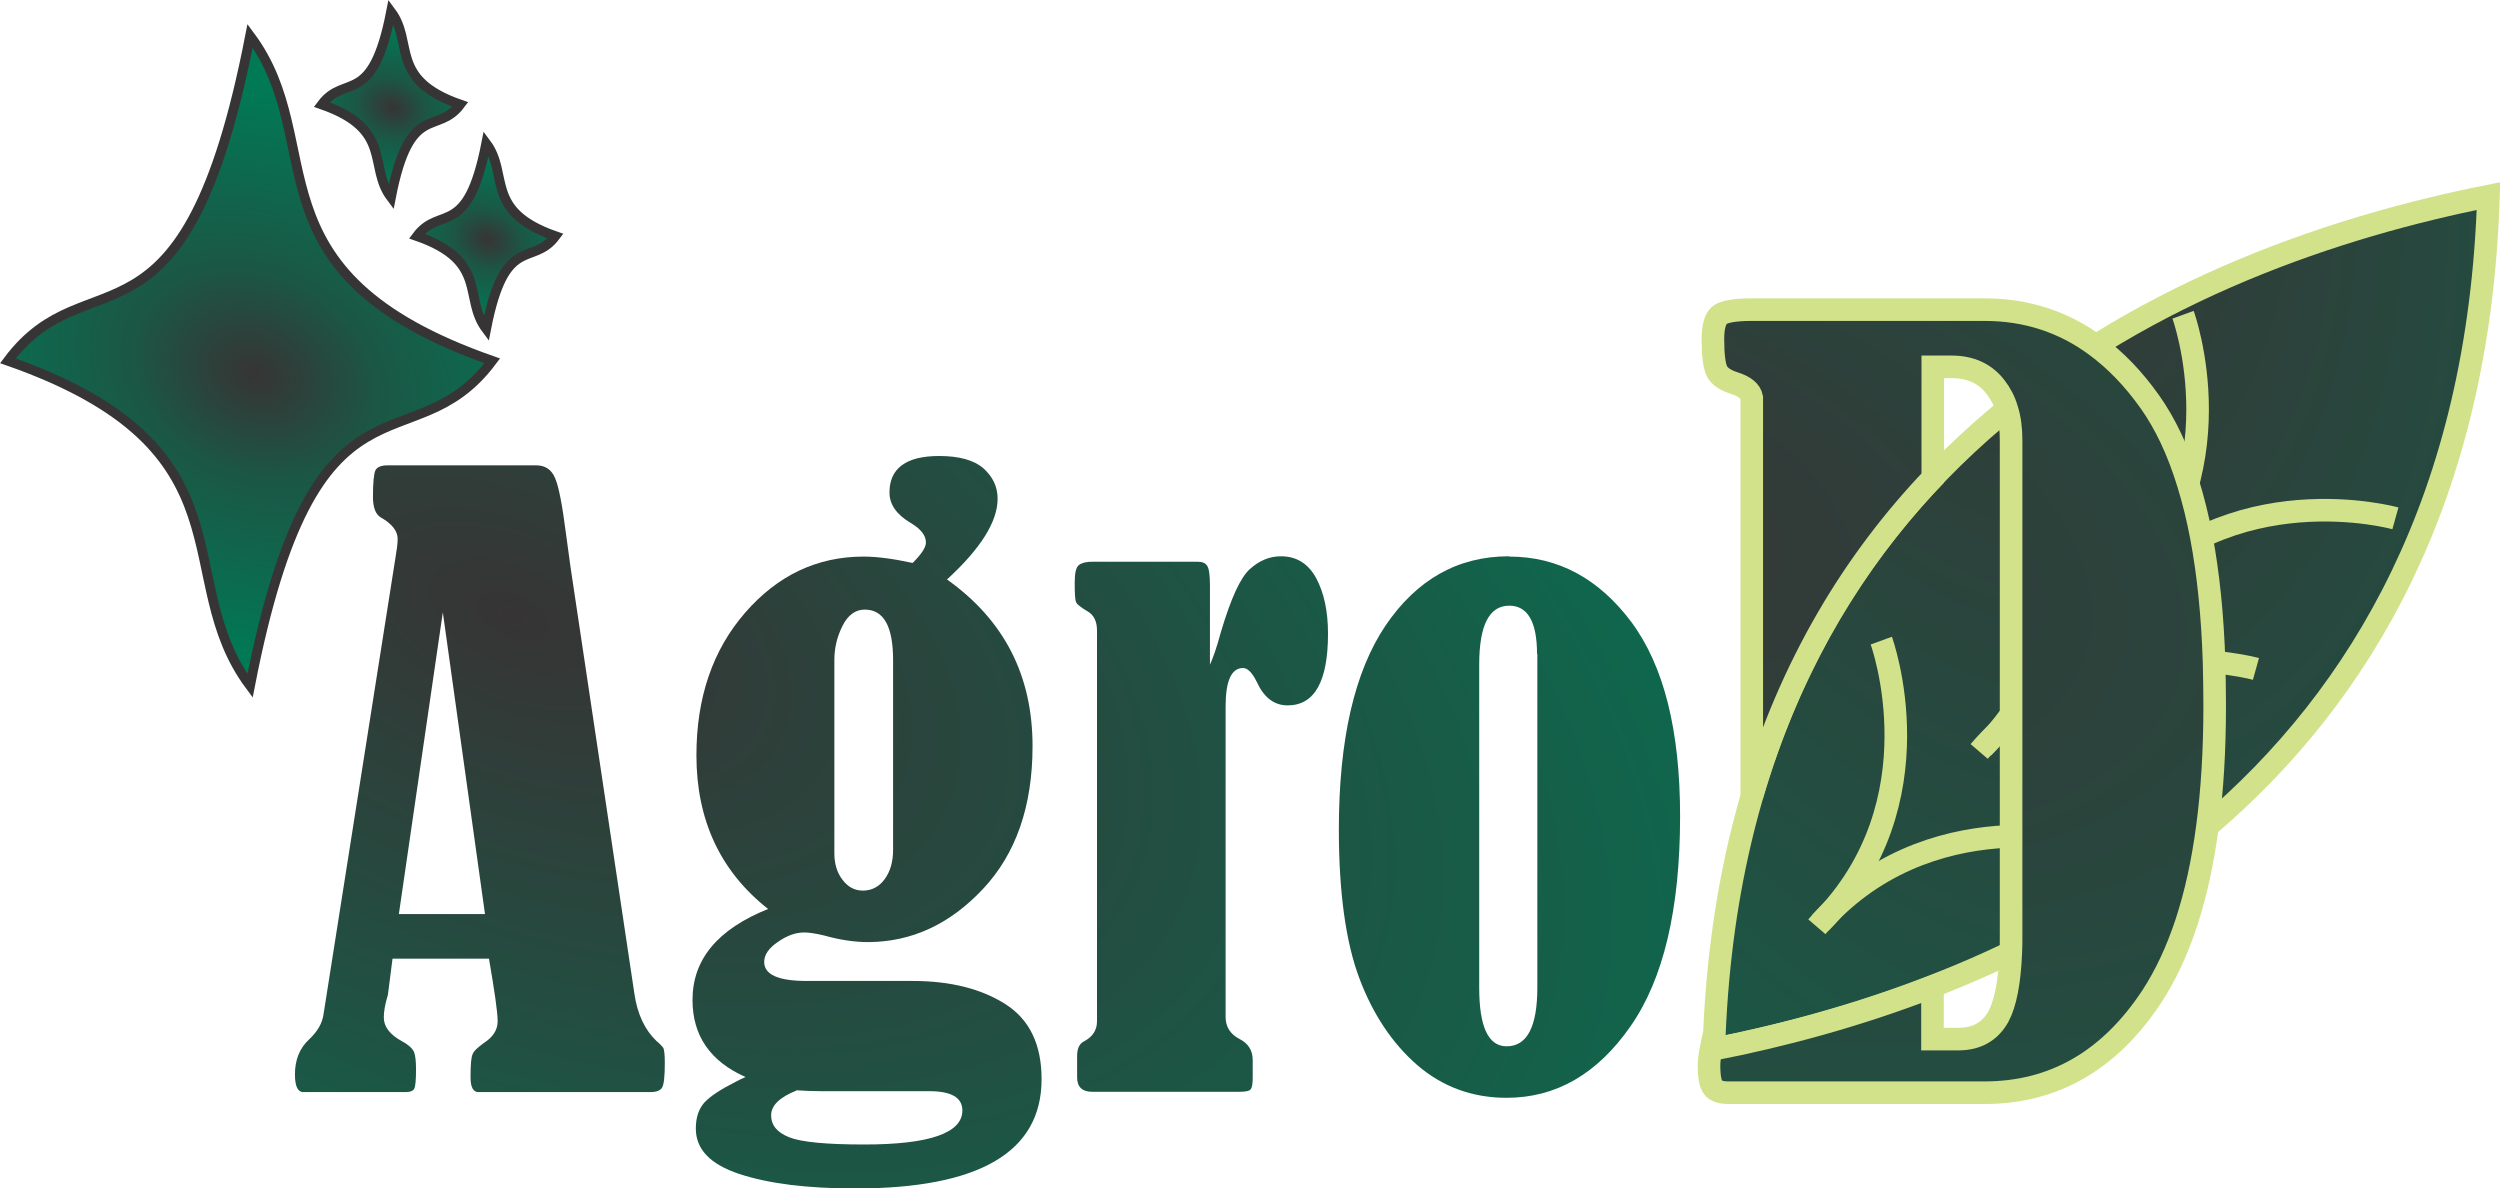 <?xml version="1.0" encoding="UTF-8"?>
<!DOCTYPE svg PUBLIC "-//W3C//DTD SVG 1.1//EN" "http://www.w3.org/Graphics/SVG/1.1/DTD/svg11.dtd">
<!-- Creator: CorelDRAW 2018 (64-Bit Evaluation Version) -->
<svg xmlns="http://www.w3.org/2000/svg" xml:space="preserve" width="0.772in" height="0.367in" version="1.1" style="shape-rendering:geometricPrecision; text-rendering:geometricPrecision; image-rendering:optimizeQuality; fill-rule:evenodd; clip-rule:evenodd"
viewBox="0 0 8300 3946"
 xmlns:xlink="http://www.w3.org/1999/xlink">
 <defs>
  <style type="text/css">
   <![CDATA[
    .str0 {stroke:#D2E28B;stroke-width:75;stroke-miterlimit:2.613}
    .str1 {stroke:#373435;stroke-width:32;stroke-miterlimit:2.613}
    .fil5 {fill:none}
    .fil7 {fill:url(#id0)}
    .fil8 {fill:url(#id1)}
    .fil9 {fill:url(#id2)}
    .fil4 {fill:url(#id3)}
    .fil6 {fill:url(#id4)}
    .fil0 {fill:url(#id5);fill-rule:nonzero}
    .fil3 {fill:url(#id6);fill-rule:nonzero}
    .fil1 {fill:url(#id7);fill-rule:nonzero}
    .fil2 {fill:url(#id8);fill-rule:nonzero}
   ]]>
  </style>
  <radialGradient id="id0" gradientUnits="userSpaceOnUse" gradientTransform="matrix(0.734 -0.633 0.892 0.757 -882 837)" cx="846" cy="1241" r="993" fx="846" fy="1241">
   <stop offset="0" style="stop-opacity:1; stop-color:#373435"/>
   <stop offset="0.361" style="stop-opacity:1; stop-color:#1B5745"/>
   <stop offset="1" style="stop-opacity:1; stop-color:#007A55"/>
  </radialGradient>
  <radialGradient id="id1" gradientUnits="userSpaceOnUse" gradientTransform="matrix(0.734 -0.633 0.892 0.757 -280 1217)" xlink:href="#id0" cx="1619" cy="797" r="284" fx="1619" fy="797">
  </radialGradient>
  <radialGradient id="id2" gradientUnits="userSpaceOnUse" gradientTransform="matrix(0.734 -0.633 0.892 0.757 26 911)" xlink:href="#id0" cx="1303" cy="359" r="284" fx="1303" fy="359">
  </radialGradient>
  <radialGradient id="id3" gradientUnits="userSpaceOnUse" gradientTransform="matrix(2.289 4.917 -2.832 2.473 -7807 -32903)" cx="6615" cy="254" r="1416" fx="6615" fy="254">
   <stop offset="0" style="stop-opacity:1; stop-color:#373435"/>
   <stop offset="1" style="stop-opacity:1; stop-color:#007A55"/>
  </radialGradient>
  <radialGradient id="id4" gradientUnits="userSpaceOnUse" gradientTransform="matrix(6.228 1.52 -0.493 2.768 -24401 -10148)" xlink:href="#id3" cx="4818" cy="1599" r="1765" fx="4818" fy="1599">
  </radialGradient>
  <radialGradient id="id5" gradientUnits="userSpaceOnUse" gradientTransform="matrix(5.372 1.776 -0.425 3.235 -6581 -7600)" xlink:href="#id3" cx="1704" cy="2046" r="1040" fx="1704" fy="2046">
  </radialGradient>
  <radialGradient id="id6" gradientUnits="userSpaceOnUse" gradientTransform="matrix(6.216 2.055 -0.492 3.743 -7890 -9116)" xlink:href="#id3" cx="1706" cy="2045" r="899" fx="1706" fy="2045">
  </radialGradient>
  <radialGradient id="id7" gradientUnits="userSpaceOnUse" gradientTransform="matrix(4.596 1.52 -0.364 2.768 -5400 -6221)" xlink:href="#id3" cx="1709" cy="2050" r="1216" fx="1709" fy="2050">
  </radialGradient>
  <radialGradient id="id8" gradientUnits="userSpaceOnUse" gradientTransform="matrix(6.28 2.077 -0.497 3.782 -7992 -9227)" xlink:href="#id3" cx="1706" cy="2043" r="890" fx="1706" fy="2043">
  </radialGradient>
 </defs>
 <g id="Layer_x0020_1">
  <g id="_2577863989472">
   <g>
    <path class="fil0" d="M1625 3183l-322 0 -15 117c0,3 -1,7 -3,12 -7,25 -11,47 -11,66 0,31 20,57 60,79 21,11 34,23 40,35 5,12 7,32 7,59 0,35 -2,56 -6,64 -4,7 -13,11 -28,11l-340 0c-19,0 -28,-20 -28,-59 0,-47 15,-86 46,-115 29,-27 45,-55 49,-85l239 -1517c4,-23 7,-44 7,-61 0,-26 -19,-50 -56,-71 -17,-10 -26,-33 -26,-68 0,-47 3,-77 8,-88 5,-11 19,-17 41,-17l493 0c30,0 51,14 63,43 12,28 24,90 36,185 5,37 10,74 15,110l212 1416c10,69 35,121 74,158 11,9 18,17 22,22 3,6 5,22 5,51 0,44 -3,71 -9,81 -6,10 -19,15 -39,15l-571 0c-17,0 -26,-16 -26,-49 0,-41 2,-67 7,-77 4,-11 17,-22 37,-37 30,-19 46,-43 46,-72 0,-30 -10,-99 -29,-209zm-155 -1150l-146 1002 286 0 -140 -1002z"/>
    <path class="fil1" d="M3031 1868c29,-29 43,-51 43,-67 0,-23 -17,-45 -51,-65 -47,-28 -70,-61 -70,-101 0,-80 55,-121 165,-121 67,0 116,14 147,41 31,28 47,61 47,101 0,76 -56,165 -168,268 190,135 284,319 284,553 0,200 -55,358 -165,475 -110,117 -236,175 -380,176 -45,0 -94,-7 -147,-22 -29,-7 -51,-10 -66,-10 -28,0 -57,10 -87,31 -31,21 -46,43 -46,67 0,42 47,63 141,63l352 0c125,0 228,26 308,77 80,51 120,134 120,249 0,242 -206,363 -619,363 -159,0 -287,-16 -384,-48 -97,-32 -145,-82 -145,-151 0,-37 10,-66 29,-87 20,-21 55,-44 105,-69 7,-4 17,-9 31,-15 -117,-52 -176,-137 -176,-256 0,-135 84,-235 251,-302 -159,-125 -238,-296 -238,-510 0,-192 54,-350 162,-474 108,-124 239,-186 393,-186 44,0 98,7 162,21zm-66 324c0,-112 -31,-168 -94,-168 -31,0 -56,18 -74,54 -18,36 -27,73 -27,114l0 641c0,35 9,65 27,88 18,24 40,36 68,36 29,0 54,-13 72,-38 19,-26 28,-58 28,-98l0 -629zm-321 1429c-56,22 -84,50 -84,82 0,33 20,57 60,73 40,16 123,24 249,24 217,0 326,-38 326,-113 0,-43 -37,-64 -110,-64l-358 0c-28,0 -56,-1 -83,-3z"/>
    <path class="fil2" d="M4016 2209c10,-21 23,-57 37,-109 33,-112 65,-182 96,-210 32,-29 66,-43 104,-43 52,0 91,25 117,73 26,49 39,110 39,184 0,159 -45,238 -134,238 -45,0 -79,-26 -103,-79 -15,-30 -30,-45 -45,-45 -39,0 -58,43 -58,128l0 1030c0,33 15,57 45,73 30,15 45,38 45,71l0 58c0,20 -2,33 -7,39 -5,6 -18,8 -40,8l-486 0c-33,0 -50,-16 -50,-48l0 -71c0,-24 7,-40 22,-48 29,-15 44,-37 44,-67l0 -1298c0,-29 -10,-51 -31,-63 -22,-13 -35,-23 -38,-30 -4,-7 -5,-29 -5,-66 0,-31 4,-50 14,-58 9,-7 24,-11 45,-11l348 0c16,0 27,4 33,14 6,9 9,31 9,65l0 264z"/>
    <path class="fil3" d="M5011 1848c162,0 297,73 405,217 108,145 162,360 162,645 0,308 -55,541 -165,698 -110,158 -247,237 -411,237 -113,0 -212,-36 -296,-108 -83,-72 -148,-169 -193,-289 -45,-120 -68,-285 -68,-494 0,-299 52,-524 155,-677 104,-153 240,-230 410,-230zm92 323c0,-106 -31,-160 -92,-160 -67,0 -100,65 -100,196l0 1072c0,130 30,195 91,195 68,0 102,-65 102,-195l0 -1108z"/>
   </g>
   <g>
    <path class="fil4 str0" d="M5690 3483c1002,-198 2510,-829 2572,-2832 -999,199 -2512,831 -2572,2832z"/>
    <path class="fil5 str0" d="M7953 1721c0,0 -551,-154 -919,274"/>
    <path class="fil5 str0" d="M7248 1045c0,0 196,537 -202,937"/>
    <path class="fil5 str0" d="M6951 2803c0,0 -551,-154 -919,274"/>
    <path class="fil5 str0" d="M6246 2127c0,0 196,537 -202,937"/>
    <path class="fil5 str0" d="M7490 2221c0,0 -551,-154 -919,274"/>
    <path class="fil5 str0" d="M6786 1545c0,0 196,537 -202,937"/>
   </g>
   <path class="fil6 str0" d="M6417 1586l0 -368 62 0c64,0 113,23 147,68 16,21 29,45 37,73 10,31 14,65 14,103l0 910 0 20 0 386 0 330c0,19 0,38 -1,55 -4,99 -18,169 -41,212 -28,50 -72,75 -133,75l-86 0 0 -174c-253,98 -503,164 -727,208 1,-17 1,-34 2,-51 -7,32 -17,76 -17,104 0,39 5,63 14,74 9,11 25,17 49,17l852 0c230,0 415,-107 555,-319 92,-141 154,-329 185,-565 16,-121 24,-254 24,-400 0,-50 -1,-98 -2,-145 -5,-155 -19,-293 -42,-415 -12,-64 -27,-124 -44,-179 -33,-108 -76,-199 -128,-272 -54,-76 -113,-137 -178,-185 -108,-80 -232,-120 -370,-120l-773 0c-58,0 -94,7 -108,19 -14,13 -21,40 -21,79 0,55 5,91 14,108 10,17 29,29 57,38 35,11 54,27 58,48l0 1324c128,-438 341,-784 601,-1057z"/>
   <path class="fil7 str1" d="M830 119c268,360 -28,788 804,1079 -268,360 -587,-37 -804,1079 -268,-360 27,-788 -804,-1079 268,-360 587,37 804,-1079z"/>
   <path class="fil8 str1" d="M1614 476c77,103 -8,225 230,308 -77,103 -168,-11 -230,308 -77,-103 8,-225 -230,-308 77,-103 168,11 230,-308z"/>
   <path class="fil9 str1" d="M1298 39c77,103 -8,225 230,308 -77,103 -168,-11 -230,308 -77,-103 8,-225 -230,-308 77,-103 168,11 230,-308z"/>
  </g>
 </g>
</svg>
